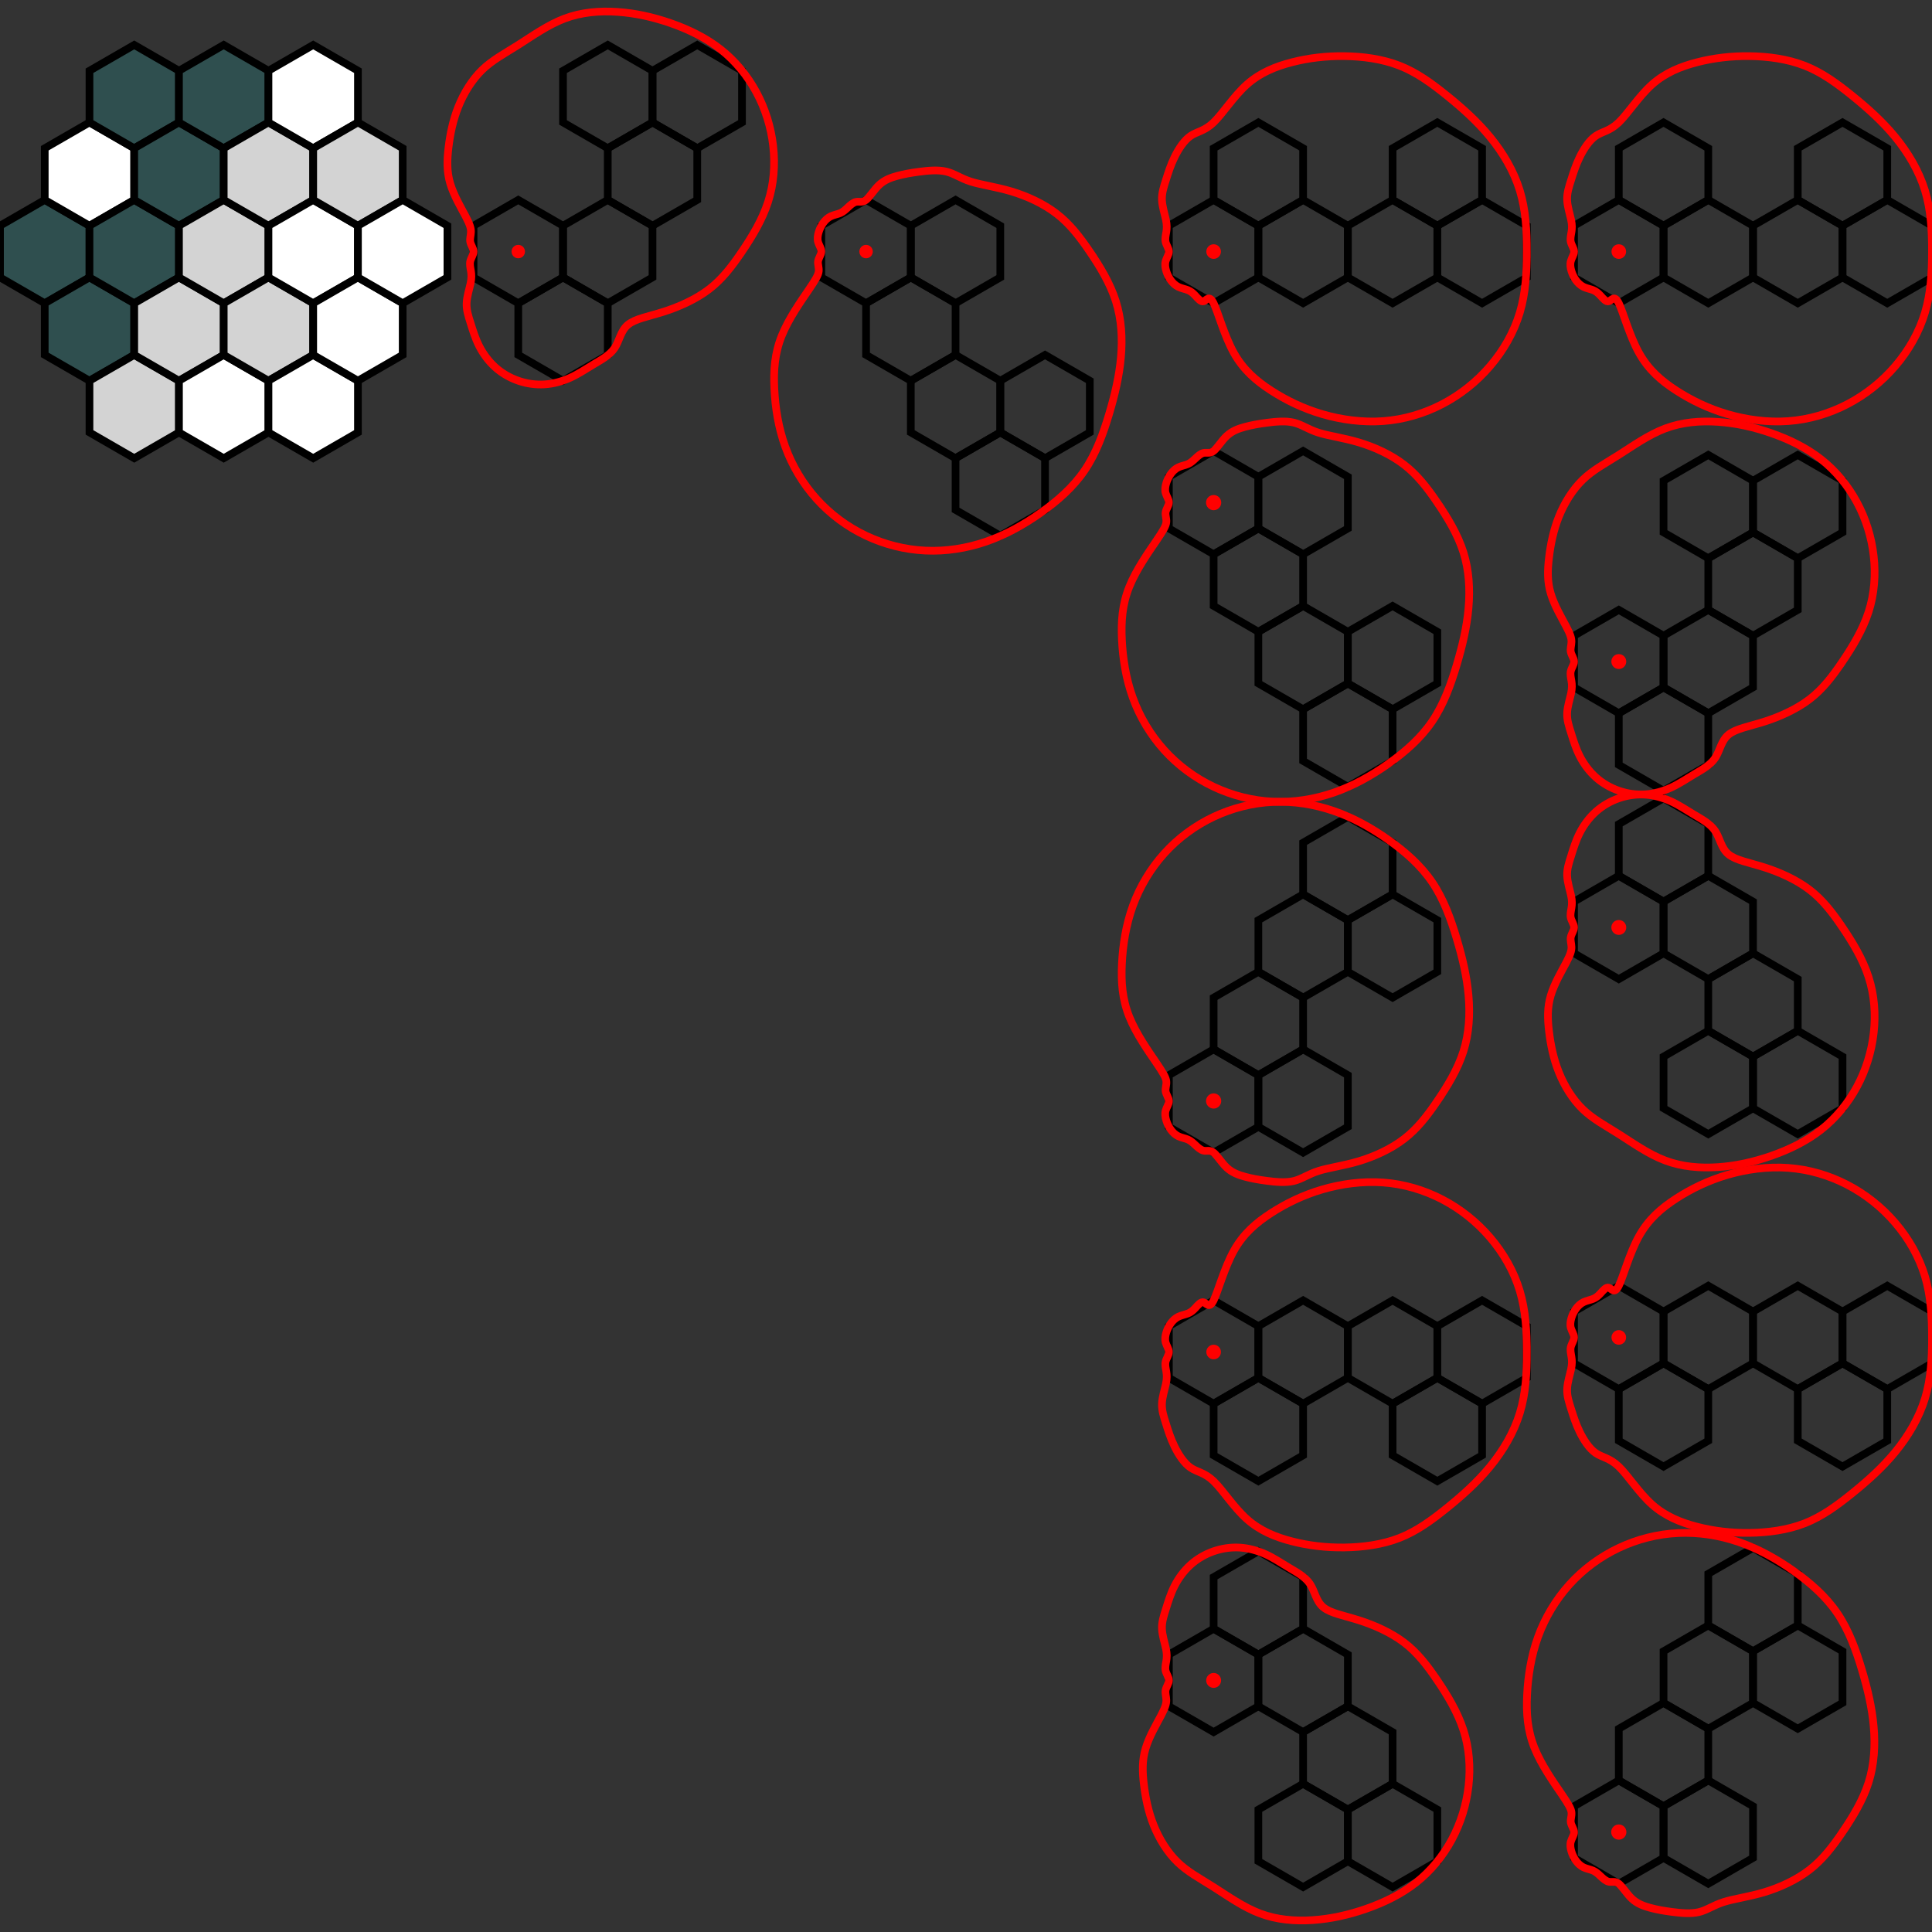 <?xml version="1.0" encoding="UTF-8"?>
<!DOCTYPE svg PUBLIC "-//W3C//DTD SVG 1.1//EN"
    "http://www.w3.org/Graphics/SVG/1.1/DTD/svg11.dtd"><svg xmlns="http://www.w3.org/2000/svg" height="300" stroke-opacity="1" viewBox="0 0 300 300" font-size="1" width="300" xmlns:xlink="http://www.w3.org/1999/xlink" stroke="rgb(0,0,0)" version="1.1"><rect x="0" y="0" width="300" height="300" fill="#333333" stroke="none"/><defs></defs><g stroke-linejoin="miter" stroke-opacity="1.0" fill-opacity="0.0" stroke="rgb(0,0,0)" stroke-width="1.193" fill="rgb(0,0,0)" stroke-linecap="butt" stroke-miterlimit="10.0"><path d="M 265.261,276.46 l 0,-8.023 l -6.948,-4.011 l -6.948,4.011 l -0,8.023 l 6.948,4.011 Z"/></g><g stroke-linejoin="miter" stroke-opacity="1.0" fill-opacity="0.0" stroke="rgb(0,0,0)" stroke-width="1.193" fill="rgb(0,0,0)" stroke-linecap="butt" stroke-miterlimit="10.0"><path d="M 272.209,288.494 l 0,-8.023 l -6.948,-4.011 l -6.948,4.011 l -0,8.023 l 6.948,4.011 Z"/></g><g stroke-linejoin="miter" stroke-opacity="1.0" fill-opacity="0.0" stroke="rgb(0,0,0)" stroke-width="1.193" fill="rgb(0,0,0)" stroke-linecap="butt" stroke-miterlimit="10.0"><path d="M 272.209,264.426 l 0,-8.023 l -6.948,-4.011 l -6.948,4.011 l -0,8.023 l 6.948,4.011 Z"/></g><g stroke-linejoin="miter" stroke-opacity="1.0" fill-opacity="0.0" stroke="rgb(0,0,0)" stroke-width="1.193" fill="rgb(0,0,0)" stroke-linecap="butt" stroke-miterlimit="10.0"><path d="M 258.314,288.494 l 0,-8.023 l -6.948,-4.011 l -6.948,4.011 l -0,8.023 l 6.948,4.011 Z"/></g><g stroke-linejoin="miter" stroke-opacity="1.0" fill-opacity="0.0" stroke="rgb(0,0,0)" stroke-width="1.193" fill="rgb(0,0,0)" stroke-linecap="butt" stroke-miterlimit="10.0"><path d="M 286.104,264.426 l 0,-8.023 l -6.948,-4.011 l -6.948,4.011 l -0,8.023 l 6.948,4.011 Z"/></g><g stroke-linejoin="miter" stroke-opacity="1.0" fill-opacity="0.0" stroke="rgb(0,0,0)" stroke-width="1.193" fill="rgb(0,0,0)" stroke-linecap="butt" stroke-miterlimit="10.0"><path d="M 279.157,252.393 l 0,-8.023 l -6.948,-4.011 l -6.948,4.011 l -0,8.023 l 6.948,4.011 Z"/></g><g stroke-linejoin="miter" stroke-opacity="1.0" fill-opacity="0.0" stroke="rgb(255,0,0)" stroke-width="1.193" fill="rgb(0,0,0)" stroke-linecap="butt" stroke-miterlimit="10.0"><path d="M 286.104,284.483 c 1.57,-2.308 3.169,-4.926 4.051 -7.716c 0.882,-2.79 1.047,-5.75 0.789 -8.678c -0.258,-2.928 -0.938,-5.823 -1.836 -8.825c -0.898,-3.002 -2.013,-6.109 -3.791 -8.733c -1.778,-2.624 -4.217,-4.763 -6.844 -6.617c -2.627,-1.854 -5.441,-3.423 -8.455 -4.462c -3.014,-1.039 -6.229,-1.547 -9.416 -1.401c -3.188,0.145 -6.348,0.944 -9.236 2.309c -2.888,1.364 -5.504,3.294 -7.649 5.668c -2.146,2.373 -3.822,5.191 -4.898 8.163c -1.076,2.973 -1.553,6.101 -1.693 8.98c -0.14,2.88 0.057,5.511 1.132 8.204c 1.075,2.693 3.029,5.446 4.186 7.146c 1.157,1.7 1.516,2.347 1.575 2.918c 0.059,0.571 -0.184,1.066 -0.102 1.562c 0.082,0.496 0.488,0.993 0.503 1.482c 0.015,0.489 -0.36,0.97 -0.503 1.482c -0.143,0.512 -0.055,1.055 0.102 1.562c 0.157,0.507 0.383,0.979 0.692 1.404c 0.309,0.425 0.7,0.803 1.177 1.032c 0.476,0.229 1.037,0.309 1.482 0.503c 0.445,0.194 0.774,0.502 1.161 0.865c 0.388,0.363 0.834,0.78 1.301 0.87c 0.468,0.089 0.957,-0.149 1.535 0.305c 0.578,0.454 1.246,1.601 2.064 2.353c 0.818,0.752 1.786,1.109 2.807 1.385c 1.022,0.275 2.097,0.469 3.415 0.641c 1.318,0.172 2.88,0.324 4.141 0.026c 1.261,-0.298 2.221,-1.045 3.836 -1.561c 1.615,-0.516 3.884,-0.799 6.298 -1.522c 2.413,-0.722 4.97,-1.882 7.019 -3.461c 2.049,-1.579 3.59,-3.576 5.16 -5.884Z"/></g><g stroke-linejoin="miter" stroke-opacity="1.0" fill-opacity="1.0" stroke="rgb(0,0,0)" stroke-width="0.0" fill="rgb(255,0,0)" stroke-linecap="butt" stroke-miterlimit="10.0"><path d="M 252.547,284.483 c 0,-0.652 -0.529,-1.181 -1.181 -1.181c -0.652,-0 -1.181,0.529 -1.181 1.181c -0,0.652 0.529,1.181 1.181 1.181c 0.652,0 1.181,-0.529 1.181 -1.181Z"/></g><g stroke-linejoin="miter" stroke-opacity="1.0" fill-opacity="0.0" stroke="rgb(0,0,0)" stroke-width="1.193" fill="rgb(0,0,0)" stroke-linecap="butt" stroke-miterlimit="10.0"><path d="M 300,211.685 l 0,-8.023 l -6.948,-4.011 l -6.948,4.011 l -0,8.023 l 6.948,4.011 Z"/></g><g stroke-linejoin="miter" stroke-opacity="1.0" fill-opacity="0.0" stroke="rgb(0,0,0)" stroke-width="1.193" fill="rgb(0,0,0)" stroke-linecap="butt" stroke-miterlimit="10.0"><path d="M 293.052,223.719 l 0,-8.023 l -6.948,-4.011 l -6.948,4.011 l -0,8.023 l 6.948,4.011 Z"/></g><g stroke-linejoin="miter" stroke-opacity="1.0" fill-opacity="0.0" stroke="rgb(0,0,0)" stroke-width="1.193" fill="rgb(0,0,0)" stroke-linecap="butt" stroke-miterlimit="10.0"><path d="M 286.104,211.685 l 0,-8.023 l -6.948,-4.011 l -6.948,4.011 l -0,8.023 l 6.948,4.011 Z"/></g><g stroke-linejoin="miter" stroke-opacity="1.0" fill-opacity="0.0" stroke="rgb(0,0,0)" stroke-width="1.193" fill="rgb(0,0,0)" stroke-linecap="butt" stroke-miterlimit="10.0"><path d="M 272.209,211.685 l 0,-8.023 l -6.948,-4.011 l -6.948,4.011 l -0,8.023 l 6.948,4.011 Z"/></g><g stroke-linejoin="miter" stroke-opacity="1.0" fill-opacity="0.0" stroke="rgb(0,0,0)" stroke-width="1.193" fill="rgb(0,0,0)" stroke-linecap="butt" stroke-miterlimit="10.0"><path d="M 265.261,223.719 l 0,-8.023 l -6.948,-4.011 l -6.948,4.011 l -0,8.023 l 6.948,4.011 Z"/></g><g stroke-linejoin="miter" stroke-opacity="1.0" fill-opacity="0.0" stroke="rgb(0,0,0)" stroke-width="1.193" fill="rgb(0,0,0)" stroke-linecap="butt" stroke-miterlimit="10.0"><path d="M 258.314,211.685 l 0,-8.023 l -6.948,-4.011 l -6.948,4.011 l -0,8.023 l 6.948,4.011 Z"/></g><g stroke-linejoin="miter" stroke-opacity="1.0" fill-opacity="0.0" stroke="rgb(255,0,0)" stroke-width="1.193" fill="rgb(0,0,0)" stroke-linecap="butt" stroke-miterlimit="10.0"><path d="M 300,207.674 c -0.005,-3.214 -0.18,-6.425 -1.083 -9.458c -0.903,-3.033 -2.535,-5.888 -4.621 -8.324c -2.086,-2.436 -4.625,-4.454 -7.454 -5.922c -2.829,-1.468 -5.948,-2.385 -9.153 -2.619c -3.205,-0.234 -6.495,0.216 -9.458 1.083c -2.963,0.867 -5.599,2.152 -7.923 3.653c -2.324,1.501 -4.336,3.218 -5.82 5.893c -1.483,2.675 -2.438,6.307 -3.122 7.671c -0.683,1.364 -1.096,0.46 -1.535 0.305c -0.44,-0.154 -0.906,0.442 -1.301 0.87c -0.395,0.428 -0.718,0.689 -1.161 0.865c -0.443,0.177 -1.005,0.269 -1.482 0.503c -0.477,0.234 -0.868,0.608 -1.177 1.032c -0.309,0.424 -0.536,0.896 -0.692 1.404c -0.157,0.507 -0.243,1.049 -0.102 1.562c 0.141,0.513 0.508,0.996 0.503 1.482c -0.005,0.486 -0.383,0.975 -0.503 1.482c -0.12,0.507 0.018,1.033 0.102 1.562c 0.085,0.528 0.116,1.059 -0.063 1.909c -0.179,0.849 -0.57,2.017 -0.611 3.07c -0.041,1.053 0.269,1.992 0.611 3.07c 0.342,1.078 0.716,2.294 1.338 3.57c 0.622,1.276 1.492,2.612 2.5 3.301c 1.008,0.688 2.155,0.729 3.573 2.093c 1.418,1.364 3.107,4.052 5.16 5.884c 2.052,1.832 4.468,2.808 7.019 3.461c 2.551,0.653 5.238,0.982 8.1 0.948c 2.862,-0.034 5.9,-0.43 8.587 -1.484c 2.687,-1.053 5.025,-2.764 7.366 -4.657c 2.341,-1.893 4.685,-3.969 6.699 -6.427c 2.014,-2.457 3.697,-5.296 4.621 -8.324c 0.924,-3.028 1.089,-6.244 1.083 -9.458Z"/></g><g stroke-linejoin="miter" stroke-opacity="1.0" fill-opacity="1.0" stroke="rgb(0,0,0)" stroke-width="0.0" fill="rgb(255,0,0)" stroke-linecap="butt" stroke-miterlimit="10.0"><path d="M 252.501,207.674 c 0,-0.627 -0.508,-1.135 -1.135 -1.135c -0.627,-0 -1.135,0.508 -1.135 1.135c -0,0.627 0.508,1.135 1.135 1.135c 0.627,0 1.135,-0.508 1.135 -1.135Z"/></g><g stroke-linejoin="miter" stroke-opacity="1.0" fill-opacity="0.0" stroke="rgb(0,0,0)" stroke-width="1.193" fill="rgb(0,0,0)" stroke-linecap="butt" stroke-miterlimit="10.0"><path d="M 265.261,135.99 l 0,-8.023 l -6.948,-4.011 l -6.948,4.011 l -0,8.023 l 6.948,4.011 Z"/></g><g stroke-linejoin="miter" stroke-opacity="1.0" fill-opacity="0.0" stroke="rgb(0,0,0)" stroke-width="1.193" fill="rgb(0,0,0)" stroke-linecap="butt" stroke-miterlimit="10.0"><path d="M 272.209,148.024 l 0,-8.023 l -6.948,-4.011 l -6.948,4.011 l -0,8.023 l 6.948,4.011 Z"/></g><g stroke-linejoin="miter" stroke-opacity="1.0" fill-opacity="0.0" stroke="rgb(0,0,0)" stroke-width="1.193" fill="rgb(0,0,0)" stroke-linecap="butt" stroke-miterlimit="10.0"><path d="M 279.157,160.058 l 0,-8.023 l -6.948,-4.011 l -6.948,4.011 l -0,8.023 l 6.948,4.011 Z"/></g><g stroke-linejoin="miter" stroke-opacity="1.0" fill-opacity="0.0" stroke="rgb(0,0,0)" stroke-width="1.193" fill="rgb(0,0,0)" stroke-linecap="butt" stroke-miterlimit="10.0"><path d="M 272.209,172.092 l 0,-8.023 l -6.948,-4.011 l -6.948,4.011 l -0,8.023 l 6.948,4.011 Z"/></g><g stroke-linejoin="miter" stroke-opacity="1.0" fill-opacity="0.0" stroke="rgb(0,0,0)" stroke-width="1.193" fill="rgb(0,0,0)" stroke-linecap="butt" stroke-miterlimit="10.0"><path d="M 286.104,172.092 l 0,-8.023 l -6.948,-4.011 l -6.948,4.011 l -0,8.023 l 6.948,4.011 Z"/></g><g stroke-linejoin="miter" stroke-opacity="1.0" fill-opacity="0.0" stroke="rgb(0,0,0)" stroke-width="1.193" fill="rgb(0,0,0)" stroke-linecap="butt" stroke-miterlimit="10.0"><path d="M 258.314,148.024 l 0,-8.023 l -6.948,-4.011 l -6.948,4.011 l -0,8.023 l 6.948,4.011 Z"/></g><g stroke-linejoin="miter" stroke-opacity="1.0" fill-opacity="0.0" stroke="rgb(255,0,0)" stroke-width="1.193" fill="rgb(0,0,0)" stroke-linecap="butt" stroke-miterlimit="10.0"><path d="M 286.104,144.013 c -1.56,-2.308 -3.09,-4.31 -5.16 -5.884c -2.069,-1.573 -4.677,-2.718 -7.019 -3.461c -2.341,-0.743 -4.416,-1.085 -5.542 -2.026c -1.126,-0.941 -1.305,-2.481 -2.048 -3.599c -0.743,-1.118 -2.052,-1.812 -3.269 -2.541c -1.217,-0.729 -2.344,-1.491 -3.592 -2.064c -1.249,-0.573 -2.62,-0.956 -4.006 -1.047c -1.387,-0.09 -2.789,0.112 -4.102 0.566c -1.313,0.454 -2.537,1.161 -3.573 2.093c -1.036,0.932 -1.886,2.09 -2.5 3.301c -0.615,1.211 -0.995,2.475 -1.338 3.57c -0.344,1.095 -0.652,2.021 -0.611 3.07c 0.041,1.049 0.431,2.22 0.611 3.07c 0.18,0.85 0.149,1.38 0.063 1.909c -0.085,0.528 -0.225,1.055 -0.102 1.562c 0.123,0.507 0.508,0.993 0.503 1.482c -0.005,0.489 -0.401,0.981 -0.503 1.482c -0.102,0.501 0.089,1.012 0.102 1.562c 0.013,0.55 -0.151,1.139 -0.819 2.413c -0.668,1.275 -1.84,3.235 -2.398 5.108c -0.558,1.873 -0.502,3.658 -0.261 5.637c 0.241,1.979 0.666,4.151 1.516 6.275c 0.849,2.124 2.122,4.201 3.699 5.732c 1.577,1.531 3.458,2.516 5.611 3.88c 2.153,1.364 4.579,3.108 7.198 4.096c 2.619,0.988 5.43,1.22 8.217 1.03c 2.787,-0.191 5.55,-0.804 8.278 -1.757c 2.728,-0.953 5.421,-2.247 7.716 -4.051c 2.295,-1.804 4.192,-4.119 5.578 -6.695c 1.386,-2.576 2.262,-5.413 2.592 -8.32c 0.33,-2.907 0.113,-5.883 -0.789 -8.678c -0.902,-2.795 -2.491,-5.408 -4.051 -7.716Z"/></g><g stroke-linejoin="miter" stroke-opacity="1.0" fill-opacity="1.0" stroke="rgb(0,0,0)" stroke-width="0.0" fill="rgb(255,0,0)" stroke-linecap="butt" stroke-miterlimit="10.0"><path d="M 252.524,144.013 c 0,-0.64 -0.519,-1.158 -1.158 -1.158c -0.64,-0 -1.158,0.519 -1.158 1.158c -0,0.64 0.519,1.158 1.158 1.158c 0.64,0 1.158,-0.519 1.158 -1.158Z"/></g><g stroke-linejoin="miter" stroke-opacity="1.0" fill-opacity="0.0" stroke="rgb(0,0,0)" stroke-width="1.193" fill="rgb(0,0,0)" stroke-linecap="butt" stroke-miterlimit="10.0"><path d="M 272.209,106.737 l 0,-8.023 l -6.948,-4.011 l -6.948,4.011 l -0,8.023 l 6.948,4.011 Z"/></g><g stroke-linejoin="miter" stroke-opacity="1.0" fill-opacity="0.0" stroke="rgb(0,0,0)" stroke-width="1.193" fill="rgb(0,0,0)" stroke-linecap="butt" stroke-miterlimit="10.0"><path d="M 279.157,94.703 l 0,-8.023 l -6.948,-4.011 l -6.948,4.011 l -0,8.023 l 6.948,4.011 Z"/></g><g stroke-linejoin="miter" stroke-opacity="1.0" fill-opacity="0.0" stroke="rgb(0,0,0)" stroke-width="1.193" fill="rgb(0,0,0)" stroke-linecap="butt" stroke-miterlimit="10.0"><path d="M 265.261,118.771 l 0,-8.023 l -6.948,-4.011 l -6.948,4.011 l -0,8.023 l 6.948,4.011 Z"/></g><g stroke-linejoin="miter" stroke-opacity="1.0" fill-opacity="0.0" stroke="rgb(0,0,0)" stroke-width="1.193" fill="rgb(0,0,0)" stroke-linecap="butt" stroke-miterlimit="10.0"><path d="M 272.209,82.67 l 0,-8.023 l -6.948,-4.011 l -6.948,4.011 l -0,8.023 l 6.948,4.011 Z"/></g><g stroke-linejoin="miter" stroke-opacity="1.0" fill-opacity="0.0" stroke="rgb(0,0,0)" stroke-width="1.193" fill="rgb(0,0,0)" stroke-linecap="butt" stroke-miterlimit="10.0"><path d="M 258.314,106.737 l 0,-8.023 l -6.948,-4.011 l -6.948,4.011 l -0,8.023 l 6.948,4.011 Z"/></g><g stroke-linejoin="miter" stroke-opacity="1.0" fill-opacity="0.0" stroke="rgb(0,0,0)" stroke-width="1.193" fill="rgb(0,0,0)" stroke-linecap="butt" stroke-miterlimit="10.0"><path d="M 286.104,82.67 l 0,-8.023 l -6.948,-4.011 l -6.948,4.011 l -0,8.023 l 6.948,4.011 Z"/></g><g stroke-linejoin="miter" stroke-opacity="1.0" fill-opacity="0.0" stroke="rgb(255,0,0)" stroke-width="1.193" fill="rgb(0,0,0)" stroke-linecap="butt" stroke-miterlimit="10.0"><path d="M 286.104,102.726 c 1.56,-2.308 3.148,-4.921 4.051 -7.716c 0.902,-2.795 1.119,-5.771 0.789 -8.678c -0.33,-2.907 -1.205,-5.744 -2.592 -8.32c -1.386,-2.576 -3.283,-4.891 -5.578 -6.695c -2.295,-1.804 -4.988,-3.097 -7.716 -4.051c -2.728,-0.953 -5.49,-1.567 -8.278 -1.757c -2.787,-0.191 -5.599,0.042 -8.217 1.03c -2.619,0.988 -5.045,2.732 -7.198 4.096c -2.153,1.364 -4.034,2.349 -5.611 3.88c -1.577,1.531 -2.85,3.608 -3.699 5.732c -0.849,2.124 -1.275,4.296 -1.516 6.275c -0.241,1.979 -0.297,3.764 0.261 5.637c 0.558,1.873 1.73,3.833 2.398 5.108c 0.668,1.275 0.833,1.864 0.819 2.413c -0.013,0.55 -0.205,1.06 -0.102 1.562c 0.102,0.501 0.498,0.993 0.503 1.482c 0.005,0.489 -0.38,0.976 -0.503 1.482c -0.123,0.507 0.017,1.033 0.102 1.562c 0.085,0.528 0.116,1.058 -0.063 1.909c -0.18,0.85 -0.57,2.021 -0.611 3.07c -0.041,1.049 0.267,1.975 0.611 3.07c 0.344,1.095 0.724,2.359 1.338 3.57c 0.615,1.211 1.464,2.369 2.5 3.301c 1.036,0.932 2.26,1.638 3.573 2.093c 1.313,0.454 2.715,0.657 4.102 0.566c 1.387,-0.09 2.758,-0.474 4.006 -1.047c 1.249,-0.573 2.375,-1.335 3.592 -2.064c 1.217,-0.729 2.526,-1.424 3.269 -2.541c 0.743,-1.118 0.922,-2.658 2.048 -3.599c 1.126,-0.941 3.201,-1.283 5.542 -2.026c 2.341,-0.743 4.949,-1.888 7.019 -3.461c 2.069,-1.573 3.6,-3.576 5.16 -5.884Z"/></g><g stroke-linejoin="miter" stroke-opacity="1.0" fill-opacity="1.0" stroke="rgb(0,0,0)" stroke-width="0.0" fill="rgb(255,0,0)" stroke-linecap="butt" stroke-miterlimit="10.0"><path d="M 252.524,102.726 c 0,-0.64 -0.519,-1.158 -1.158 -1.158c -0.64,-0 -1.158,0.519 -1.158 1.158c -0,0.64 0.519,1.158 1.158 1.158c 0.64,0 1.158,-0.519 1.158 -1.158Z"/></g><g stroke-linejoin="miter" stroke-opacity="1.0" fill-opacity="0.0" stroke="rgb(0,0,0)" stroke-width="1.193" fill="rgb(0,0,0)" stroke-linecap="butt" stroke-miterlimit="10.0"><path d="M 300,43.076 l 0,-8.023 l -6.948,-4.011 l -6.948,4.011 l -0,8.023 l 6.948,4.011 Z"/></g><g stroke-linejoin="miter" stroke-opacity="1.0" fill-opacity="0.0" stroke="rgb(0,0,0)" stroke-width="1.193" fill="rgb(0,0,0)" stroke-linecap="butt" stroke-miterlimit="10.0"><path d="M 286.104,43.076 l 0,-8.023 l -6.948,-4.011 l -6.948,4.011 l -0,8.023 l 6.948,4.011 Z"/></g><g stroke-linejoin="miter" stroke-opacity="1.0" fill-opacity="0.0" stroke="rgb(0,0,0)" stroke-width="1.193" fill="rgb(0,0,0)" stroke-linecap="butt" stroke-miterlimit="10.0"><path d="M 265.261,31.042 l 0,-8.023 l -6.948,-4.011 l -6.948,4.011 l -0,8.023 l 6.948,4.011 Z"/></g><g stroke-linejoin="miter" stroke-opacity="1.0" fill-opacity="0.0" stroke="rgb(0,0,0)" stroke-width="1.193" fill="rgb(0,0,0)" stroke-linecap="butt" stroke-miterlimit="10.0"><path d="M 272.209,43.076 l 0,-8.023 l -6.948,-4.011 l -6.948,4.011 l -0,8.023 l 6.948,4.011 Z"/></g><g stroke-linejoin="miter" stroke-opacity="1.0" fill-opacity="0.0" stroke="rgb(0,0,0)" stroke-width="1.193" fill="rgb(0,0,0)" stroke-linecap="butt" stroke-miterlimit="10.0"><path d="M 258.314,43.076 l 0,-8.023 l -6.948,-4.011 l -6.948,4.011 l -0,8.023 l 6.948,4.011 Z"/></g><g stroke-linejoin="miter" stroke-opacity="1.0" fill-opacity="0.0" stroke="rgb(0,0,0)" stroke-width="1.193" fill="rgb(0,0,0)" stroke-linecap="butt" stroke-miterlimit="10.0"><path d="M 293.052,31.042 l 0,-8.023 l -6.948,-4.011 l -6.948,4.011 l -0,8.023 l 6.948,4.011 Z"/></g><g stroke-linejoin="miter" stroke-opacity="1.0" fill-opacity="0.0" stroke="rgb(255,0,0)" stroke-width="1.193" fill="rgb(0,0,0)" stroke-linecap="butt" stroke-miterlimit="10.0"><path d="M 300,39.065 c 0.005,-3.214 -0.16,-6.431 -1.083 -9.458c -0.924,-3.028 -2.607,-5.866 -4.621 -8.324c -2.014,-2.457 -4.358,-4.534 -6.699 -6.427c -2.341,-1.893 -4.678,-3.603 -7.366 -4.657c -2.687,-1.053 -5.725,-1.45 -8.587 -1.484c -2.862,-0.034 -5.549,0.295 -8.1 0.948c -2.551,0.653 -4.966,1.629 -7.019 3.461c -2.052,1.832 -3.742,4.52 -5.16 5.884c -1.418,1.364 -2.565,1.404 -3.573 2.093c -1.008,0.688 -1.878,2.025 -2.5 3.301c -0.622,1.276 -0.997,2.493 -1.338 3.57c -0.342,1.078 -0.651,2.017 -0.611 3.07c 0.041,1.053 0.431,2.221 0.611 3.07c 0.179,0.849 0.148,1.38 0.063 1.909c -0.085,0.528 -0.222,1.054 -0.102 1.562c 0.12,0.507 0.498,0.996 0.503 1.482c 0.005,0.486 -0.362,0.969 -0.503 1.482c -0.141,0.513 -0.054,1.054 0.102 1.562c 0.157,0.507 0.383,0.98 0.692 1.404c 0.309,0.424 0.7,0.798 1.177 1.032c 0.477,0.234 1.039,0.327 1.482 0.503c 0.443,0.177 0.766,0.437 1.161 0.865c 0.395,0.428 0.862,1.024 1.301 0.87c 0.44,-0.154 0.852,-1.059 1.535 0.305c 0.683,1.364 1.638,4.996 3.122 7.671c 1.483,2.675 3.496,4.392 5.82 5.893c 2.324,1.501 4.96,2.786 7.923 3.653c 2.963,0.867 6.254,1.317 9.458 1.083c 3.205,-0.234 6.324,-1.151 9.153 -2.619c 2.829,-1.468 5.369,-3.486 7.454 -5.922c 2.086,-2.436 3.717,-5.291 4.621 -8.324c 0.903,-3.033 1.078,-6.244 1.083 -9.458Z"/></g><g stroke-linejoin="miter" stroke-opacity="1.0" fill-opacity="1.0" stroke="rgb(0,0,0)" stroke-width="0.0" fill="rgb(255,0,0)" stroke-linecap="butt" stroke-miterlimit="10.0"><path d="M 252.501,39.065 c 0,-0.627 -0.508,-1.135 -1.135 -1.135c -0.627,-0 -1.135,0.508 -1.135 1.135c -0,0.627 0.508,1.135 1.135 1.135c 0.627,0 1.135,-0.508 1.135 -1.135Z"/></g><g stroke-linejoin="miter" stroke-opacity="1.0" fill-opacity="0.0" stroke="rgb(0,0,0)" stroke-width="1.193" fill="rgb(0,0,0)" stroke-linecap="butt" stroke-miterlimit="10.0"><path d="M 202.347,252.913 l 0,-8.023 l -6.948,-4.011 l -6.948,4.011 l -0,8.023 l 6.948,4.011 Z"/></g><g stroke-linejoin="miter" stroke-opacity="1.0" fill-opacity="0.0" stroke="rgb(0,0,0)" stroke-width="1.193" fill="rgb(0,0,0)" stroke-linecap="butt" stroke-miterlimit="10.0"><path d="M 209.295,264.946 l 0,-8.023 l -6.948,-4.011 l -6.948,4.011 l -0,8.023 l 6.948,4.011 Z"/></g><g stroke-linejoin="miter" stroke-opacity="1.0" fill-opacity="0.0" stroke="rgb(0,0,0)" stroke-width="1.193" fill="rgb(0,0,0)" stroke-linecap="butt" stroke-miterlimit="10.0"><path d="M 216.242,276.98 l 0,-8.023 l -6.948,-4.011 l -6.948,4.011 l -0,8.023 l 6.948,4.011 Z"/></g><g stroke-linejoin="miter" stroke-opacity="1.0" fill-opacity="0.0" stroke="rgb(0,0,0)" stroke-width="1.193" fill="rgb(0,0,0)" stroke-linecap="butt" stroke-miterlimit="10.0"><path d="M 209.295,289.014 l 0,-8.023 l -6.948,-4.011 l -6.948,4.011 l -0,8.023 l 6.948,4.011 Z"/></g><g stroke-linejoin="miter" stroke-opacity="1.0" fill-opacity="0.0" stroke="rgb(0,0,0)" stroke-width="1.193" fill="rgb(0,0,0)" stroke-linecap="butt" stroke-miterlimit="10.0"><path d="M 223.19,289.014 l 0,-8.023 l -6.948,-4.011 l -6.948,4.011 l -0,8.023 l 6.948,4.011 Z"/></g><g stroke-linejoin="miter" stroke-opacity="1.0" fill-opacity="0.0" stroke="rgb(0,0,0)" stroke-width="1.193" fill="rgb(0,0,0)" stroke-linecap="butt" stroke-miterlimit="10.0"><path d="M 195.399,264.946 l 0,-8.023 l -6.948,-4.011 l -6.948,4.011 l -0,8.023 l 6.948,4.011 Z"/></g><g stroke-linejoin="miter" stroke-opacity="1.0" fill-opacity="0.0" stroke="rgb(255,0,0)" stroke-width="1.193" fill="rgb(0,0,0)" stroke-linecap="butt" stroke-miterlimit="10.0"><path d="M 223.19,260.935 c -1.56,-2.308 -3.09,-4.31 -5.16 -5.884c -2.069,-1.573 -4.677,-2.718 -7.019 -3.461c -2.341,-0.743 -4.416,-1.085 -5.542 -2.026c -1.126,-0.941 -1.305,-2.481 -2.048 -3.599c -0.743,-1.118 -2.052,-1.812 -3.269 -2.541c -1.217,-0.729 -2.344,-1.491 -3.592 -2.064c -1.249,-0.573 -2.62,-0.956 -4.006 -1.047c -1.387,-0.09 -2.789,0.112 -4.102 0.566c -1.313,0.454 -2.537,1.161 -3.573 2.093c -1.036,0.932 -1.886,2.09 -2.5 3.301c -0.615,1.211 -0.995,2.475 -1.338 3.57c -0.344,1.095 -0.652,2.021 -0.611 3.07c 0.041,1.049 0.431,2.22 0.611 3.07c 0.18,0.85 0.149,1.38 0.063 1.909c -0.085,0.528 -0.225,1.055 -0.102 1.562c 0.123,0.507 0.508,0.993 0.503 1.482c -0.005,0.489 -0.401,0.981 -0.503 1.482c -0.102,0.501 0.089,1.012 0.102 1.562c 0.013,0.55 -0.151,1.139 -0.819 2.413c -0.668,1.275 -1.84,3.235 -2.398 5.108c -0.558,1.873 -0.502,3.658 -0.261 5.637c 0.241,1.979 0.666,4.151 1.516 6.275c 0.849,2.124 2.122,4.201 3.699 5.732c 1.577,1.531 3.458,2.516 5.611 3.88c 2.153,1.364 4.579,3.108 7.198 4.096c 2.619,0.988 5.43,1.22 8.217 1.03c 2.787,-0.191 5.55,-0.804 8.278 -1.757c 2.728,-0.953 5.421,-2.247 7.716 -4.051c 2.295,-1.804 4.192,-4.119 5.578 -6.695c 1.386,-2.576 2.262,-5.413 2.592 -8.32c 0.33,-2.907 0.113,-5.883 -0.789 -8.678c -0.902,-2.795 -2.491,-5.408 -4.051 -7.716Z"/></g><g stroke-linejoin="miter" stroke-opacity="1.0" fill-opacity="1.0" stroke="rgb(0,0,0)" stroke-width="0.0" fill="rgb(255,0,0)" stroke-linecap="butt" stroke-miterlimit="10.0"><path d="M 189.61,260.935 c 0,-0.64 -0.519,-1.158 -1.158 -1.158c -0.64,-0 -1.158,0.519 -1.158 1.158c -0,0.64 0.519,1.158 1.158 1.158c 0.64,0 1.158,-0.519 1.158 -1.158Z"/></g><g stroke-linejoin="miter" stroke-opacity="1.0" fill-opacity="0.0" stroke="rgb(0,0,0)" stroke-width="1.193" fill="rgb(0,0,0)" stroke-linecap="butt" stroke-miterlimit="10.0"><path d="M 237.085,213.951 l 0,-8.023 l -6.948,-4.011 l -6.948,4.011 l -0,8.023 l 6.948,4.011 Z"/></g><g stroke-linejoin="miter" stroke-opacity="1.0" fill-opacity="0.0" stroke="rgb(0,0,0)" stroke-width="1.193" fill="rgb(0,0,0)" stroke-linecap="butt" stroke-miterlimit="10.0"><path d="M 230.138,225.985 l 0,-8.023 l -6.948,-4.011 l -6.948,4.011 l -0,8.023 l 6.948,4.011 Z"/></g><g stroke-linejoin="miter" stroke-opacity="1.0" fill-opacity="0.0" stroke="rgb(0,0,0)" stroke-width="1.193" fill="rgb(0,0,0)" stroke-linecap="butt" stroke-miterlimit="10.0"><path d="M 223.19,213.951 l 0,-8.023 l -6.948,-4.011 l -6.948,4.011 l -0,8.023 l 6.948,4.011 Z"/></g><g stroke-linejoin="miter" stroke-opacity="1.0" fill-opacity="0.0" stroke="rgb(0,0,0)" stroke-width="1.193" fill="rgb(0,0,0)" stroke-linecap="butt" stroke-miterlimit="10.0"><path d="M 209.295,213.951 l 0,-8.023 l -6.948,-4.011 l -6.948,4.011 l -0,8.023 l 6.948,4.011 Z"/></g><g stroke-linejoin="miter" stroke-opacity="1.0" fill-opacity="0.0" stroke="rgb(0,0,0)" stroke-width="1.193" fill="rgb(0,0,0)" stroke-linecap="butt" stroke-miterlimit="10.0"><path d="M 202.347,225.985 l 0,-8.023 l -6.948,-4.011 l -6.948,4.011 l -0,8.023 l 6.948,4.011 Z"/></g><g stroke-linejoin="miter" stroke-opacity="1.0" fill-opacity="0.0" stroke="rgb(0,0,0)" stroke-width="1.193" fill="rgb(0,0,0)" stroke-linecap="butt" stroke-miterlimit="10.0"><path d="M 195.399,213.951 l 0,-8.023 l -6.948,-4.011 l -6.948,4.011 l -0,8.023 l 6.948,4.011 Z"/></g><g stroke-linejoin="miter" stroke-opacity="1.0" fill-opacity="0.0" stroke="rgb(255,0,0)" stroke-width="1.193" fill="rgb(0,0,0)" stroke-linecap="butt" stroke-miterlimit="10.0"><path d="M 237.085,209.94 c -0.005,-3.214 -0.18,-6.425 -1.083 -9.458c -0.903,-3.033 -2.535,-5.888 -4.621 -8.324c -2.086,-2.436 -4.625,-4.454 -7.454 -5.922c -2.829,-1.468 -5.948,-2.385 -9.153 -2.619c -3.205,-0.234 -6.495,0.216 -9.458 1.083c -2.963,0.867 -5.599,2.152 -7.923 3.653c -2.324,1.501 -4.336,3.218 -5.82 5.893c -1.483,2.675 -2.438,6.307 -3.122 7.671c -0.683,1.364 -1.096,0.46 -1.535 0.305c -0.44,-0.154 -0.906,0.442 -1.301 0.87c -0.395,0.428 -0.718,0.689 -1.161 0.865c -0.443,0.177 -1.005,0.269 -1.482 0.503c -0.477,0.234 -0.868,0.608 -1.177 1.032c -0.309,0.424 -0.536,0.896 -0.692 1.404c -0.157,0.507 -0.243,1.049 -0.102 1.562c 0.141,0.513 0.508,0.996 0.503 1.482c -0.005,0.486 -0.383,0.975 -0.503 1.482c -0.12,0.507 0.018,1.033 0.102 1.562c 0.085,0.528 0.116,1.059 -0.063 1.909c -0.179,0.849 -0.57,2.017 -0.611 3.07c -0.041,1.053 0.269,1.992 0.611 3.07c 0.342,1.078 0.716,2.294 1.338 3.57c 0.622,1.276 1.492,2.612 2.5 3.301c 1.008,0.688 2.155,0.729 3.573 2.093c 1.418,1.364 3.107,4.052 5.16 5.884c 2.052,1.832 4.468,2.808 7.019 3.461c 2.551,0.653 5.238,0.982 8.1 0.948c 2.862,-0.034 5.9,-0.43 8.587 -1.484c 2.687,-1.053 5.025,-2.764 7.366 -4.657c 2.341,-1.893 4.685,-3.969 6.699 -6.427c 2.014,-2.457 3.697,-5.296 4.621 -8.324c 0.924,-3.028 1.089,-6.244 1.083 -9.458Z"/></g><g stroke-linejoin="miter" stroke-opacity="1.0" fill-opacity="1.0" stroke="rgb(0,0,0)" stroke-width="0.0" fill="rgb(255,0,0)" stroke-linecap="butt" stroke-miterlimit="10.0"><path d="M 189.586,209.94 c 0,-0.627 -0.508,-1.135 -1.135 -1.135c -0.627,-0 -1.135,0.508 -1.135 1.135c -0,0.627 0.508,1.135 1.135 1.135c 0.627,0 1.135,-0.508 1.135 -1.135Z"/></g><g stroke-linejoin="miter" stroke-opacity="1.0" fill-opacity="0.0" stroke="rgb(0,0,0)" stroke-width="1.193" fill="rgb(0,0,0)" stroke-linecap="butt" stroke-miterlimit="10.0"><path d="M 202.347,162.937 l 0,-8.023 l -6.948,-4.011 l -6.948,4.011 l -0,8.023 l 6.948,4.011 Z"/></g><g stroke-linejoin="miter" stroke-opacity="1.0" fill-opacity="0.0" stroke="rgb(0,0,0)" stroke-width="1.193" fill="rgb(0,0,0)" stroke-linecap="butt" stroke-miterlimit="10.0"><path d="M 209.295,174.971 l 0,-8.023 l -6.948,-4.011 l -6.948,4.011 l -0,8.023 l 6.948,4.011 Z"/></g><g stroke-linejoin="miter" stroke-opacity="1.0" fill-opacity="0.0" stroke="rgb(0,0,0)" stroke-width="1.193" fill="rgb(0,0,0)" stroke-linecap="butt" stroke-miterlimit="10.0"><path d="M 209.295,150.903 l 0,-8.023 l -6.948,-4.011 l -6.948,4.011 l -0,8.023 l 6.948,4.011 Z"/></g><g stroke-linejoin="miter" stroke-opacity="1.0" fill-opacity="0.0" stroke="rgb(0,0,0)" stroke-width="1.193" fill="rgb(0,0,0)" stroke-linecap="butt" stroke-miterlimit="10.0"><path d="M 195.399,174.971 l 0,-8.023 l -6.948,-4.011 l -6.948,4.011 l -0,8.023 l 6.948,4.011 Z"/></g><g stroke-linejoin="miter" stroke-opacity="1.0" fill-opacity="0.0" stroke="rgb(0,0,0)" stroke-width="1.193" fill="rgb(0,0,0)" stroke-linecap="butt" stroke-miterlimit="10.0"><path d="M 223.19,150.903 l 0,-8.023 l -6.948,-4.011 l -6.948,4.011 l -0,8.023 l 6.948,4.011 Z"/></g><g stroke-linejoin="miter" stroke-opacity="1.0" fill-opacity="0.0" stroke="rgb(0,0,0)" stroke-width="1.193" fill="rgb(0,0,0)" stroke-linecap="butt" stroke-miterlimit="10.0"><path d="M 216.242,138.869 l 0,-8.023 l -6.948,-4.011 l -6.948,4.011 l -0,8.023 l 6.948,4.011 Z"/></g><g stroke-linejoin="miter" stroke-opacity="1.0" fill-opacity="0.0" stroke="rgb(255,0,0)" stroke-width="1.193" fill="rgb(0,0,0)" stroke-linecap="butt" stroke-miterlimit="10.0"><path d="M 223.19,170.96 c 1.57,-2.308 3.169,-4.926 4.051 -7.716c 0.882,-2.79 1.047,-5.75 0.789 -8.678c -0.258,-2.928 -0.938,-5.823 -1.836 -8.825c -0.898,-3.002 -2.013,-6.109 -3.791 -8.733c -1.778,-2.624 -4.217,-4.763 -6.844 -6.617c -2.627,-1.854 -5.441,-3.423 -8.455 -4.462c -3.014,-1.039 -6.229,-1.547 -9.416 -1.401c -3.188,0.145 -6.348,0.944 -9.236 2.309c -2.888,1.364 -5.504,3.294 -7.649 5.668c -2.146,2.373 -3.822,5.191 -4.898 8.163c -1.076,2.973 -1.553,6.101 -1.693 8.98c -0.14,2.88 0.057,5.511 1.132 8.204c 1.075,2.693 3.029,5.446 4.186 7.146c 1.157,1.7 1.516,2.347 1.575 2.918c 0.059,0.571 -0.184,1.066 -0.102 1.562c 0.082,0.496 0.488,0.993 0.503 1.482c 0.015,0.489 -0.36,0.97 -0.503 1.482c -0.143,0.512 -0.055,1.055 0.102 1.562c 0.157,0.507 0.383,0.979 0.692 1.404c 0.309,0.425 0.7,0.803 1.177 1.032c 0.476,0.229 1.037,0.309 1.482 0.503c 0.445,0.194 0.774,0.502 1.161 0.865c 0.388,0.363 0.834,0.78 1.301 0.87c 0.468,0.089 0.957,-0.149 1.535 0.305c 0.578,0.454 1.246,1.601 2.064 2.353c 0.818,0.752 1.786,1.109 2.807 1.385c 1.022,0.275 2.097,0.469 3.415 0.641c 1.318,0.172 2.88,0.324 4.141 0.026c 1.261,-0.298 2.221,-1.045 3.836 -1.561c 1.615,-0.516 3.884,-0.799 6.298 -1.522c 2.413,-0.722 4.97,-1.882 7.019 -3.461c 2.049,-1.579 3.59,-3.576 5.16 -5.884Z"/></g><g stroke-linejoin="miter" stroke-opacity="1.0" fill-opacity="1.0" stroke="rgb(0,0,0)" stroke-width="0.0" fill="rgb(255,0,0)" stroke-linecap="butt" stroke-miterlimit="10.0"><path d="M 189.632,170.96 c 0,-0.652 -0.529,-1.181 -1.181 -1.181c -0.652,-0 -1.181,0.529 -1.181 1.181c -0,0.652 0.529,1.181 1.181 1.181c 0.652,0 1.181,-0.529 1.181 -1.181Z"/></g><g stroke-linejoin="miter" stroke-opacity="1.0" fill-opacity="0.0" stroke="rgb(0,0,0)" stroke-width="1.193" fill="rgb(0,0,0)" stroke-linecap="butt" stroke-miterlimit="10.0"><path d="M 209.295,82.057 l 0,-8.023 l -6.948,-4.011 l -6.948,4.011 l -0,8.023 l 6.948,4.011 Z"/></g><g stroke-linejoin="miter" stroke-opacity="1.0" fill-opacity="0.0" stroke="rgb(0,0,0)" stroke-width="1.193" fill="rgb(0,0,0)" stroke-linecap="butt" stroke-miterlimit="10.0"><path d="M 216.242,118.158 l 0,-8.023 l -6.948,-4.011 l -6.948,4.011 l -0,8.023 l 6.948,4.011 Z"/></g><g stroke-linejoin="miter" stroke-opacity="1.0" fill-opacity="0.0" stroke="rgb(0,0,0)" stroke-width="1.193" fill="rgb(0,0,0)" stroke-linecap="butt" stroke-miterlimit="10.0"><path d="M 209.295,106.124 l 0,-8.023 l -6.948,-4.011 l -6.948,4.011 l -0,8.023 l 6.948,4.011 Z"/></g><g stroke-linejoin="miter" stroke-opacity="1.0" fill-opacity="0.0" stroke="rgb(0,0,0)" stroke-width="1.193" fill="rgb(0,0,0)" stroke-linecap="butt" stroke-miterlimit="10.0"><path d="M 223.19,106.124 l 0,-8.023 l -6.948,-4.011 l -6.948,4.011 l -0,8.023 l 6.948,4.011 Z"/></g><g stroke-linejoin="miter" stroke-opacity="1.0" fill-opacity="0.0" stroke="rgb(0,0,0)" stroke-width="1.193" fill="rgb(0,0,0)" stroke-linecap="butt" stroke-miterlimit="10.0"><path d="M 202.347,94.09 l 0,-8.023 l -6.948,-4.011 l -6.948,4.011 l -0,8.023 l 6.948,4.011 Z"/></g><g stroke-linejoin="miter" stroke-opacity="1.0" fill-opacity="0.0" stroke="rgb(0,0,0)" stroke-width="1.193" fill="rgb(0,0,0)" stroke-linecap="butt" stroke-miterlimit="10.0"><path d="M 195.399,82.057 l 0,-8.023 l -6.948,-4.011 l -6.948,4.011 l -0,8.023 l 6.948,4.011 Z"/></g><g stroke-linejoin="miter" stroke-opacity="1.0" fill-opacity="0.0" stroke="rgb(255,0,0)" stroke-width="1.193" fill="rgb(0,0,0)" stroke-linecap="butt" stroke-miterlimit="10.0"><path d="M 223.19,78.045 c -1.57,-2.308 -3.111,-4.305 -5.16 -5.884c -2.049,-1.579 -4.605,-2.739 -7.019 -3.461c -2.413,-0.722 -4.683,-1.006 -6.298 -1.522c -1.615,-0.516 -2.575,-1.263 -3.836 -1.561c -1.261,-0.298 -2.822,-0.147 -4.141 0.026c -1.318,0.172 -2.393,0.366 -3.415 0.641c -1.022,0.275 -1.99,0.632 -2.807 1.385c -0.818,0.752 -1.486,1.899 -2.064 2.353c -0.578,0.454 -1.067,0.216 -1.535 0.305c -0.468,0.089 -0.914,0.507 -1.301 0.87c -0.388,0.363 -0.716,0.671 -1.161 0.865c -0.445,0.194 -1.006,0.274 -1.482 0.503c -0.476,0.229 -0.868,0.607 -1.177 1.032c -0.309,0.425 -0.535,0.896 -0.692 1.404c -0.157,0.507 -0.246,1.05 -0.102 1.562c 0.143,0.512 0.518,0.993 0.503 1.482c -0.015,0.489 -0.421,0.986 -0.503 1.482c -0.082,0.496 0.161,0.991 0.102 1.562c -0.059,0.571 -0.418,1.218 -1.575 2.918c -1.157,1.7 -3.11,4.454 -4.186 7.146c -1.075,2.693 -1.272,5.324 -1.132 8.204c 0.14,2.88 0.617,6.008 1.693 8.98c 1.076,2.973 2.752,5.79 4.898 8.163c 2.146,2.373 4.761,4.303 7.649 5.668c 2.888,1.364 6.048,2.163 9.236 2.309c 3.188,0.145 6.402,-0.363 9.416 -1.401c 3.014,-1.039 5.828,-2.608 8.455 -4.462c 2.627,-1.854 5.067,-3.994 6.844 -6.617c 1.778,-2.624 2.893,-5.731 3.791 -8.733c 0.898,-3.002 1.578,-5.897 1.836 -8.825c 0.258,-2.928 0.092,-5.889 -0.789 -8.678c -0.882,-2.79 -2.481,-5.408 -4.051 -7.716Z"/></g><g stroke-linejoin="miter" stroke-opacity="1.0" fill-opacity="1.0" stroke="rgb(0,0,0)" stroke-width="0.0" fill="rgb(255,0,0)" stroke-linecap="butt" stroke-miterlimit="10.0"><path d="M 189.632,78.045 c 0,-0.652 -0.529,-1.181 -1.181 -1.181c -0.652,-0 -1.181,0.529 -1.181 1.181c -0,0.652 0.529,1.181 1.181 1.181c 0.652,0 1.181,-0.529 1.181 -1.181Z"/></g><g stroke-linejoin="miter" stroke-opacity="1.0" fill-opacity="0.0" stroke="rgb(0,0,0)" stroke-width="1.193" fill="rgb(0,0,0)" stroke-linecap="butt" stroke-miterlimit="10.0"><path d="M 237.085,43.076 l 0,-8.023 l -6.948,-4.011 l -6.948,4.011 l -0,8.023 l 6.948,4.011 Z"/></g><g stroke-linejoin="miter" stroke-opacity="1.0" fill-opacity="0.0" stroke="rgb(0,0,0)" stroke-width="1.193" fill="rgb(0,0,0)" stroke-linecap="butt" stroke-miterlimit="10.0"><path d="M 223.19,43.076 l 0,-8.023 l -6.948,-4.011 l -6.948,4.011 l -0,8.023 l 6.948,4.011 Z"/></g><g stroke-linejoin="miter" stroke-opacity="1.0" fill-opacity="0.0" stroke="rgb(0,0,0)" stroke-width="1.193" fill="rgb(0,0,0)" stroke-linecap="butt" stroke-miterlimit="10.0"><path d="M 202.347,31.042 l 0,-8.023 l -6.948,-4.011 l -6.948,4.011 l -0,8.023 l 6.948,4.011 Z"/></g><g stroke-linejoin="miter" stroke-opacity="1.0" fill-opacity="0.0" stroke="rgb(0,0,0)" stroke-width="1.193" fill="rgb(0,0,0)" stroke-linecap="butt" stroke-miterlimit="10.0"><path d="M 209.295,43.076 l 0,-8.023 l -6.948,-4.011 l -6.948,4.011 l -0,8.023 l 6.948,4.011 Z"/></g><g stroke-linejoin="miter" stroke-opacity="1.0" fill-opacity="0.0" stroke="rgb(0,0,0)" stroke-width="1.193" fill="rgb(0,0,0)" stroke-linecap="butt" stroke-miterlimit="10.0"><path d="M 195.399,43.076 l 0,-8.023 l -6.948,-4.011 l -6.948,4.011 l -0,8.023 l 6.948,4.011 Z"/></g><g stroke-linejoin="miter" stroke-opacity="1.0" fill-opacity="0.0" stroke="rgb(0,0,0)" stroke-width="1.193" fill="rgb(0,0,0)" stroke-linecap="butt" stroke-miterlimit="10.0"><path d="M 230.138,31.042 l 0,-8.023 l -6.948,-4.011 l -6.948,4.011 l -0,8.023 l 6.948,4.011 Z"/></g><g stroke-linejoin="miter" stroke-opacity="1.0" fill-opacity="0.0" stroke="rgb(255,0,0)" stroke-width="1.193" fill="rgb(0,0,0)" stroke-linecap="butt" stroke-miterlimit="10.0"><path d="M 237.085,39.065 c 0.005,-3.214 -0.16,-6.431 -1.083 -9.458c -0.924,-3.028 -2.607,-5.866 -4.621 -8.324c -2.014,-2.457 -4.358,-4.534 -6.699 -6.427c -2.341,-1.893 -4.678,-3.603 -7.366 -4.657c -2.687,-1.053 -5.725,-1.45 -8.587 -1.484c -2.862,-0.034 -5.549,0.295 -8.1 0.948c -2.551,0.653 -4.966,1.629 -7.019 3.461c -2.052,1.832 -3.742,4.52 -5.16 5.884c -1.418,1.364 -2.565,1.404 -3.573 2.093c -1.008,0.688 -1.878,2.025 -2.5 3.301c -0.622,1.276 -0.997,2.493 -1.338 3.57c -0.342,1.078 -0.651,2.017 -0.611 3.07c 0.041,1.053 0.431,2.221 0.611 3.07c 0.179,0.849 0.148,1.38 0.063 1.909c -0.085,0.528 -0.222,1.054 -0.102 1.562c 0.12,0.507 0.498,0.996 0.503 1.482c 0.005,0.486 -0.362,0.969 -0.503 1.482c -0.141,0.513 -0.054,1.054 0.102 1.562c 0.157,0.507 0.383,0.98 0.692 1.404c 0.309,0.424 0.7,0.798 1.177 1.032c 0.477,0.234 1.039,0.327 1.482 0.503c 0.443,0.177 0.766,0.437 1.161 0.865c 0.395,0.428 0.862,1.024 1.301 0.87c 0.44,-0.154 0.852,-1.059 1.535 0.305c 0.683,1.364 1.638,4.996 3.122 7.671c 1.483,2.675 3.496,4.392 5.82 5.893c 2.324,1.501 4.96,2.786 7.923 3.653c 2.963,0.867 6.254,1.317 9.458 1.083c 3.205,-0.234 6.324,-1.151 9.153 -2.619c 2.829,-1.468 5.369,-3.486 7.454 -5.922c 2.086,-2.436 3.717,-5.291 4.621 -8.324c 0.903,-3.033 1.078,-6.244 1.083 -9.458Z"/></g><g stroke-linejoin="miter" stroke-opacity="1.0" fill-opacity="1.0" stroke="rgb(0,0,0)" stroke-width="0.0" fill="rgb(255,0,0)" stroke-linecap="butt" stroke-miterlimit="10.0"><path d="M 189.586,39.065 c 0,-0.627 -0.508,-1.135 -1.135 -1.135c -0.627,-0 -1.135,0.508 -1.135 1.135c -0,0.627 0.508,1.135 1.135 1.135c 0.627,0 1.135,-0.508 1.135 -1.135Z"/></g><g stroke-linejoin="miter" stroke-opacity="1.0" fill-opacity="0.0" stroke="rgb(0,0,0)" stroke-width="1.193" fill="rgb(0,0,0)" stroke-linecap="butt" stroke-miterlimit="10.0"><path d="M 155.325,43.076 l 0,-8.023 l -6.948,-4.011 l -6.948,4.011 l -0,8.023 l 6.948,4.011 Z"/></g><g stroke-linejoin="miter" stroke-opacity="1.0" fill-opacity="0.0" stroke="rgb(0,0,0)" stroke-width="1.193" fill="rgb(0,0,0)" stroke-linecap="butt" stroke-miterlimit="10.0"><path d="M 162.273,79.177 l 0,-8.023 l -6.948,-4.011 l -6.948,4.011 l -0,8.023 l 6.948,4.011 Z"/></g><g stroke-linejoin="miter" stroke-opacity="1.0" fill-opacity="0.0" stroke="rgb(0,0,0)" stroke-width="1.193" fill="rgb(0,0,0)" stroke-linecap="butt" stroke-miterlimit="10.0"><path d="M 155.325,67.144 l 0,-8.023 l -6.948,-4.011 l -6.948,4.011 l -0,8.023 l 6.948,4.011 Z"/></g><g stroke-linejoin="miter" stroke-opacity="1.0" fill-opacity="0.0" stroke="rgb(0,0,0)" stroke-width="1.193" fill="rgb(0,0,0)" stroke-linecap="butt" stroke-miterlimit="10.0"><path d="M 169.221,67.144 l 0,-8.023 l -6.948,-4.011 l -6.948,4.011 l -0,8.023 l 6.948,4.011 Z"/></g><g stroke-linejoin="miter" stroke-opacity="1.0" fill-opacity="0.0" stroke="rgb(0,0,0)" stroke-width="1.193" fill="rgb(0,0,0)" stroke-linecap="butt" stroke-miterlimit="10.0"><path d="M 148.377,55.11 l 0,-8.023 l -6.948,-4.011 l -6.948,4.011 l -0,8.023 l 6.948,4.011 Z"/></g><g stroke-linejoin="miter" stroke-opacity="1.0" fill-opacity="0.0" stroke="rgb(0,0,0)" stroke-width="1.193" fill="rgb(0,0,0)" stroke-linecap="butt" stroke-miterlimit="10.0"><path d="M 141.43,43.076 l 0,-8.023 l -6.948,-4.011 l -6.948,4.011 l -0,8.023 l 6.948,4.011 Z"/></g><g stroke-linejoin="miter" stroke-opacity="1.0" fill-opacity="1.0" stroke="rgb(0,0,0)" stroke-width="0.0" fill="rgb(255,0,0)" stroke-linecap="butt" stroke-miterlimit="10.0"><path d="M 135.525,39.065 c 0,-0.576 -0.467,-1.043 -1.043 -1.043c -0.576,-0 -1.043,0.467 -1.043 1.043c -0,0.576 0.467,1.043 1.043 1.043c 0.576,0 1.043,-0.467 1.043 -1.043Z"/></g><g stroke-linejoin="miter" stroke-opacity="1.0" fill-opacity="0.0" stroke="rgb(255,0,0)" stroke-width="1.193" fill="rgb(0,0,0)" stroke-linecap="butt" stroke-miterlimit="10.0"><path d="M 169.221,39.065 c -1.57,-2.308 -3.111,-4.305 -5.16 -5.884c -2.049,-1.579 -4.605,-2.739 -7.019 -3.461c -2.413,-0.722 -4.683,-1.006 -6.298 -1.522c -1.615,-0.516 -2.575,-1.263 -3.836 -1.561c -1.261,-0.298 -2.822,-0.147 -4.141 0.026c -1.318,0.172 -2.393,0.366 -3.415 0.641c -1.022,0.275 -1.99,0.632 -2.807 1.385c -0.818,0.752 -1.486,1.899 -2.064 2.353c -0.578,0.454 -1.067,0.216 -1.535 0.305c -0.468,0.089 -0.914,0.507 -1.301 0.87c -0.388,0.363 -0.716,0.671 -1.161 0.865c -0.445,0.194 -1.006,0.274 -1.482 0.503c -0.476,0.229 -0.868,0.607 -1.177 1.032c -0.309,0.425 -0.535,0.896 -0.692 1.404c -0.157,0.507 -0.246,1.05 -0.102 1.562c 0.143,0.512 0.518,0.993 0.503 1.482c -0.015,0.489 -0.421,0.986 -0.503 1.482c -0.082,0.496 0.161,0.991 0.102 1.562c -0.059,0.571 -0.418,1.218 -1.575 2.918c -1.157,1.7 -3.11,4.454 -4.186 7.146c -1.075,2.693 -1.272,5.324 -1.132 8.204c 0.14,2.88 0.617,6.008 1.693 8.98c 1.076,2.973 2.752,5.79 4.898 8.163c 2.146,2.373 4.761,4.303 7.649 5.668c 2.888,1.364 6.048,2.163 9.236 2.309c 3.188,0.145 6.402,-0.363 9.416 -1.401c 3.014,-1.039 5.828,-2.608 8.455 -4.462c 2.627,-1.854 5.067,-3.994 6.844 -6.617c 1.778,-2.624 2.893,-5.731 3.791 -8.733c 0.898,-3.002 1.578,-5.897 1.836 -8.825c 0.258,-2.928 0.092,-5.889 -0.789 -8.678c -0.882,-2.79 -2.481,-5.408 -4.051 -7.716Z"/></g><g stroke-linejoin="miter" stroke-opacity="1.0" fill-opacity="0.0" stroke="rgb(0,0,0)" stroke-width="1.193" fill="rgb(0,0,0)" stroke-linecap="butt" stroke-miterlimit="10.0"><path d="M 101.321,43.076 l 0,-8.023 l -6.948,-4.011 l -6.948,4.011 l -0,8.023 l 6.948,4.011 Z"/></g><g stroke-linejoin="miter" stroke-opacity="1.0" fill-opacity="0.0" stroke="rgb(0,0,0)" stroke-width="1.193" fill="rgb(0,0,0)" stroke-linecap="butt" stroke-miterlimit="10.0"><path d="M 108.268,31.042 l 0,-8.023 l -6.948,-4.011 l -6.948,4.011 l -0,8.023 l 6.948,4.011 Z"/></g><g stroke-linejoin="miter" stroke-opacity="1.0" fill-opacity="0.0" stroke="rgb(0,0,0)" stroke-width="1.193" fill="rgb(0,0,0)" stroke-linecap="butt" stroke-miterlimit="10.0"><path d="M 94.373,55.11 l 0,-8.023 l -6.948,-4.011 l -6.948,4.011 l -0,8.023 l 6.948,4.011 Z"/></g><g stroke-linejoin="miter" stroke-opacity="1.0" fill-opacity="0.0" stroke="rgb(0,0,0)" stroke-width="1.193" fill="rgb(0,0,0)" stroke-linecap="butt" stroke-miterlimit="10.0"><path d="M 101.321,19.009 l 0,-8.023 l -6.948,-4.011 l -6.948,4.011 l -0,8.023 l 6.948,4.011 Z"/></g><g stroke-linejoin="miter" stroke-opacity="1.0" fill-opacity="0.0" stroke="rgb(0,0,0)" stroke-width="1.193" fill="rgb(0,0,0)" stroke-linecap="butt" stroke-miterlimit="10.0"><path d="M 87.425,43.076 l 0,-8.023 l -6.948,-4.011 l -6.948,4.011 l -0,8.023 l 6.948,4.011 Z"/></g><g stroke-linejoin="miter" stroke-opacity="1.0" fill-opacity="0.0" stroke="rgb(0,0,0)" stroke-width="1.193" fill="rgb(0,0,0)" stroke-linecap="butt" stroke-miterlimit="10.0"><path d="M 115.216,19.009 l 0,-8.023 l -6.948,-4.011 l -6.948,4.011 l -0,8.023 l 6.948,4.011 Z"/></g><g stroke-linejoin="miter" stroke-opacity="1.0" fill-opacity="1.0" stroke="rgb(0,0,0)" stroke-width="0.0" fill="rgb(255,0,0)" stroke-linecap="butt" stroke-miterlimit="10.0"><path d="M 81.52,39.065 c 0,-0.576 -0.467,-1.043 -1.043 -1.043c -0.576,-0 -1.043,0.467 -1.043 1.043c -0,0.576 0.467,1.043 1.043 1.043c 0.576,0 1.043,-0.467 1.043 -1.043Z"/></g><g stroke-linejoin="miter" stroke-opacity="1.0" fill-opacity="0.0" stroke="rgb(255,0,0)" stroke-width="1.193" fill="rgb(0,0,0)" stroke-linecap="butt" stroke-miterlimit="10.0"><path d="M 115.216,39.065 c 1.56,-2.308 3.148,-4.921 4.051 -7.716c 0.902,-2.795 1.119,-5.771 0.789 -8.678c -0.33,-2.907 -1.205,-5.744 -2.592 -8.32c -1.386,-2.576 -3.283,-4.891 -5.578 -6.695c -2.295,-1.804 -4.988,-3.097 -7.716 -4.051c -2.728,-0.953 -5.49,-1.567 -8.278 -1.757c -2.787,-0.191 -5.599,0.042 -8.217 1.03c -2.619,0.988 -5.045,2.732 -7.198 4.096c -2.153,1.364 -4.034,2.349 -5.611 3.88c -1.577,1.531 -2.85,3.608 -3.699 5.732c -0.849,2.124 -1.275,4.296 -1.516 6.275c -0.241,1.979 -0.297,3.764 0.261 5.637c 0.558,1.873 1.73,3.833 2.398 5.108c 0.668,1.275 0.833,1.864 0.819 2.413c -0.013,0.55 -0.205,1.06 -0.102 1.562c 0.102,0.501 0.498,0.993 0.503 1.482c 0.005,0.489 -0.38,0.976 -0.503 1.482c -0.123,0.507 0.017,1.033 0.102 1.562c 0.085,0.528 0.116,1.058 -0.063 1.909c -0.18,0.85 -0.57,2.021 -0.611 3.07c -0.041,1.049 0.267,1.975 0.611 3.07c 0.344,1.095 0.724,2.359 1.338 3.57c 0.615,1.211 1.464,2.369 2.5 3.301c 1.036,0.932 2.26,1.638 3.573 2.093c 1.313,0.454 2.715,0.657 4.102 0.566c 1.387,-0.09 2.758,-0.474 4.006 -1.047c 1.249,-0.573 2.375,-1.335 3.592 -2.064c 1.217,-0.729 2.526,-1.424 3.269 -2.541c 0.743,-1.118 0.922,-2.658 2.048 -3.599c 1.126,-0.941 3.201,-1.283 5.542 -2.026c 2.341,-0.743 4.949,-1.888 7.019 -3.461c 2.069,-1.573 3.6,-3.576 5.16 -5.884Z"/></g><g stroke-linejoin="miter" stroke-opacity="1.0" fill-opacity="1.0" stroke="rgb(0,0,0)" stroke-width="1.193" fill="rgb(47,79,79)" stroke-linecap="butt" stroke-miterlimit="10.0"><path d="M 13.895,43.076 l 0,-8.023 l -6.948,-4.011 l -6.948,4.011 l -0,8.023 l 6.948,4.011 Z"/></g><g stroke-linejoin="miter" stroke-opacity="1.0" fill-opacity="1.0" stroke="rgb(0,0,0)" stroke-width="1.193" fill="rgb(47,79,79)" stroke-linecap="butt" stroke-miterlimit="10.0"><path d="M 20.843,55.11 l 0,-8.023 l -6.948,-4.011 l -6.948,4.011 l -0,8.023 l 6.948,4.011 Z"/></g><g stroke-linejoin="miter" stroke-opacity="1.0" fill-opacity="1.0" stroke="rgb(0,0,0)" stroke-width="1.193" fill="rgb(211,211,211)" stroke-linecap="butt" stroke-miterlimit="10.0"><path d="M 27.791,67.144 l 0,-8.023 l -6.948,-4.011 l -6.948,4.011 l -0,8.023 l 6.948,4.011 Z"/></g><g stroke-linejoin="miter" stroke-opacity="1.0" fill-opacity="1.0" stroke="rgb(0,0,0)" stroke-width="1.193" fill="rgb(255,255,255)" stroke-linecap="butt" stroke-miterlimit="10.0"><path d="M 20.843,31.042 l 0,-8.023 l -6.948,-4.011 l -6.948,4.011 l -0,8.023 l 6.948,4.011 Z"/></g><g stroke-linejoin="miter" stroke-opacity="1.0" fill-opacity="1.0" stroke="rgb(0,0,0)" stroke-width="1.193" fill="rgb(47,79,79)" stroke-linecap="butt" stroke-miterlimit="10.0"><path d="M 27.791,43.076 l 0,-8.023 l -6.948,-4.011 l -6.948,4.011 l -0,8.023 l 6.948,4.011 Z"/></g><g stroke-linejoin="miter" stroke-opacity="1.0" fill-opacity="1.0" stroke="rgb(0,0,0)" stroke-width="1.193" fill="rgb(211,211,211)" stroke-linecap="butt" stroke-miterlimit="10.0"><path d="M 34.739,55.11 l 0,-8.023 l -6.948,-4.011 l -6.948,4.011 l -0,8.023 l 6.948,4.011 Z"/></g><g stroke-linejoin="miter" stroke-opacity="1.0" fill-opacity="1.0" stroke="rgb(0,0,0)" stroke-width="1.193" fill="rgb(255,255,255)" stroke-linecap="butt" stroke-miterlimit="10.0"><path d="M 41.686,67.144 l 0,-8.023 l -6.948,-4.011 l -6.948,4.011 l -0,8.023 l 6.948,4.011 Z"/></g><g stroke-linejoin="miter" stroke-opacity="1.0" fill-opacity="1.0" stroke="rgb(0,0,0)" stroke-width="1.193" fill="rgb(47,79,79)" stroke-linecap="butt" stroke-miterlimit="10.0"><path d="M 27.791,19.009 l 0,-8.023 l -6.948,-4.011 l -6.948,4.011 l -0,8.023 l 6.948,4.011 Z"/></g><g stroke-linejoin="miter" stroke-opacity="1.0" fill-opacity="1.0" stroke="rgb(0,0,0)" stroke-width="1.193" fill="rgb(47,79,79)" stroke-linecap="butt" stroke-miterlimit="10.0"><path d="M 34.739,31.042 l 0,-8.023 l -6.948,-4.011 l -6.948,4.011 l -0,8.023 l 6.948,4.011 Z"/></g><g stroke-linejoin="miter" stroke-opacity="1.0" fill-opacity="1.0" stroke="rgb(0,0,0)" stroke-width="1.193" fill="rgb(211,211,211)" stroke-linecap="butt" stroke-miterlimit="10.0"><path d="M 41.686,43.076 l 0,-8.023 l -6.948,-4.011 l -6.948,4.011 l -0,8.023 l 6.948,4.011 Z"/></g><g stroke-linejoin="miter" stroke-opacity="1.0" fill-opacity="1.0" stroke="rgb(0,0,0)" stroke-width="1.193" fill="rgb(211,211,211)" stroke-linecap="butt" stroke-miterlimit="10.0"><path d="M 48.634,55.11 l 0,-8.023 l -6.948,-4.011 l -6.948,4.011 l -0,8.023 l 6.948,4.011 Z"/></g><g stroke-linejoin="miter" stroke-opacity="1.0" fill-opacity="1.0" stroke="rgb(0,0,0)" stroke-width="1.193" fill="rgb(255,255,255)" stroke-linecap="butt" stroke-miterlimit="10.0"><path d="M 55.582,67.144 l 0,-8.023 l -6.948,-4.011 l -6.948,4.011 l -0,8.023 l 6.948,4.011 Z"/></g><g stroke-linejoin="miter" stroke-opacity="1.0" fill-opacity="1.0" stroke="rgb(0,0,0)" stroke-width="1.193" fill="rgb(47,79,79)" stroke-linecap="butt" stroke-miterlimit="10.0"><path d="M 41.686,19.009 l 0,-8.023 l -6.948,-4.011 l -6.948,4.011 l -0,8.023 l 6.948,4.011 Z"/></g><g stroke-linejoin="miter" stroke-opacity="1.0" fill-opacity="1.0" stroke="rgb(0,0,0)" stroke-width="1.193" fill="rgb(211,211,211)" stroke-linecap="butt" stroke-miterlimit="10.0"><path d="M 48.634,31.042 l 0,-8.023 l -6.948,-4.011 l -6.948,4.011 l -0,8.023 l 6.948,4.011 Z"/></g><g stroke-linejoin="miter" stroke-opacity="1.0" fill-opacity="1.0" stroke="rgb(0,0,0)" stroke-width="1.193" fill="rgb(255,255,255)" stroke-linecap="butt" stroke-miterlimit="10.0"><path d="M 55.582,43.076 l 0,-8.023 l -6.948,-4.011 l -6.948,4.011 l -0,8.023 l 6.948,4.011 Z"/></g><g stroke-linejoin="miter" stroke-opacity="1.0" fill-opacity="1.0" stroke="rgb(0,0,0)" stroke-width="1.193" fill="rgb(255,255,255)" stroke-linecap="butt" stroke-miterlimit="10.0"><path d="M 62.529,55.11 l 0,-8.023 l -6.948,-4.011 l -6.948,4.011 l -0,8.023 l 6.948,4.011 Z"/></g><g stroke-linejoin="miter" stroke-opacity="1.0" fill-opacity="1.0" stroke="rgb(0,0,0)" stroke-width="1.193" fill="rgb(255,255,255)" stroke-linecap="butt" stroke-miterlimit="10.0"><path d="M 55.582,19.009 l 0,-8.023 l -6.948,-4.011 l -6.948,4.011 l -0,8.023 l 6.948,4.011 Z"/></g><g stroke-linejoin="miter" stroke-opacity="1.0" fill-opacity="1.0" stroke="rgb(0,0,0)" stroke-width="1.193" fill="rgb(211,211,211)" stroke-linecap="butt" stroke-miterlimit="10.0"><path d="M 62.529,31.042 l 0,-8.023 l -6.948,-4.011 l -6.948,4.011 l -0,8.023 l 6.948,4.011 Z"/></g><g stroke-linejoin="miter" stroke-opacity="1.0" fill-opacity="1.0" stroke="rgb(0,0,0)" stroke-width="1.193" fill="rgb(255,255,255)" stroke-linecap="butt" stroke-miterlimit="10.0"><path d="M 69.477,43.076 l 0,-8.023 l -6.948,-4.011 l -6.948,4.011 l -0,8.023 l 6.948,4.011 Z"/></g></svg>